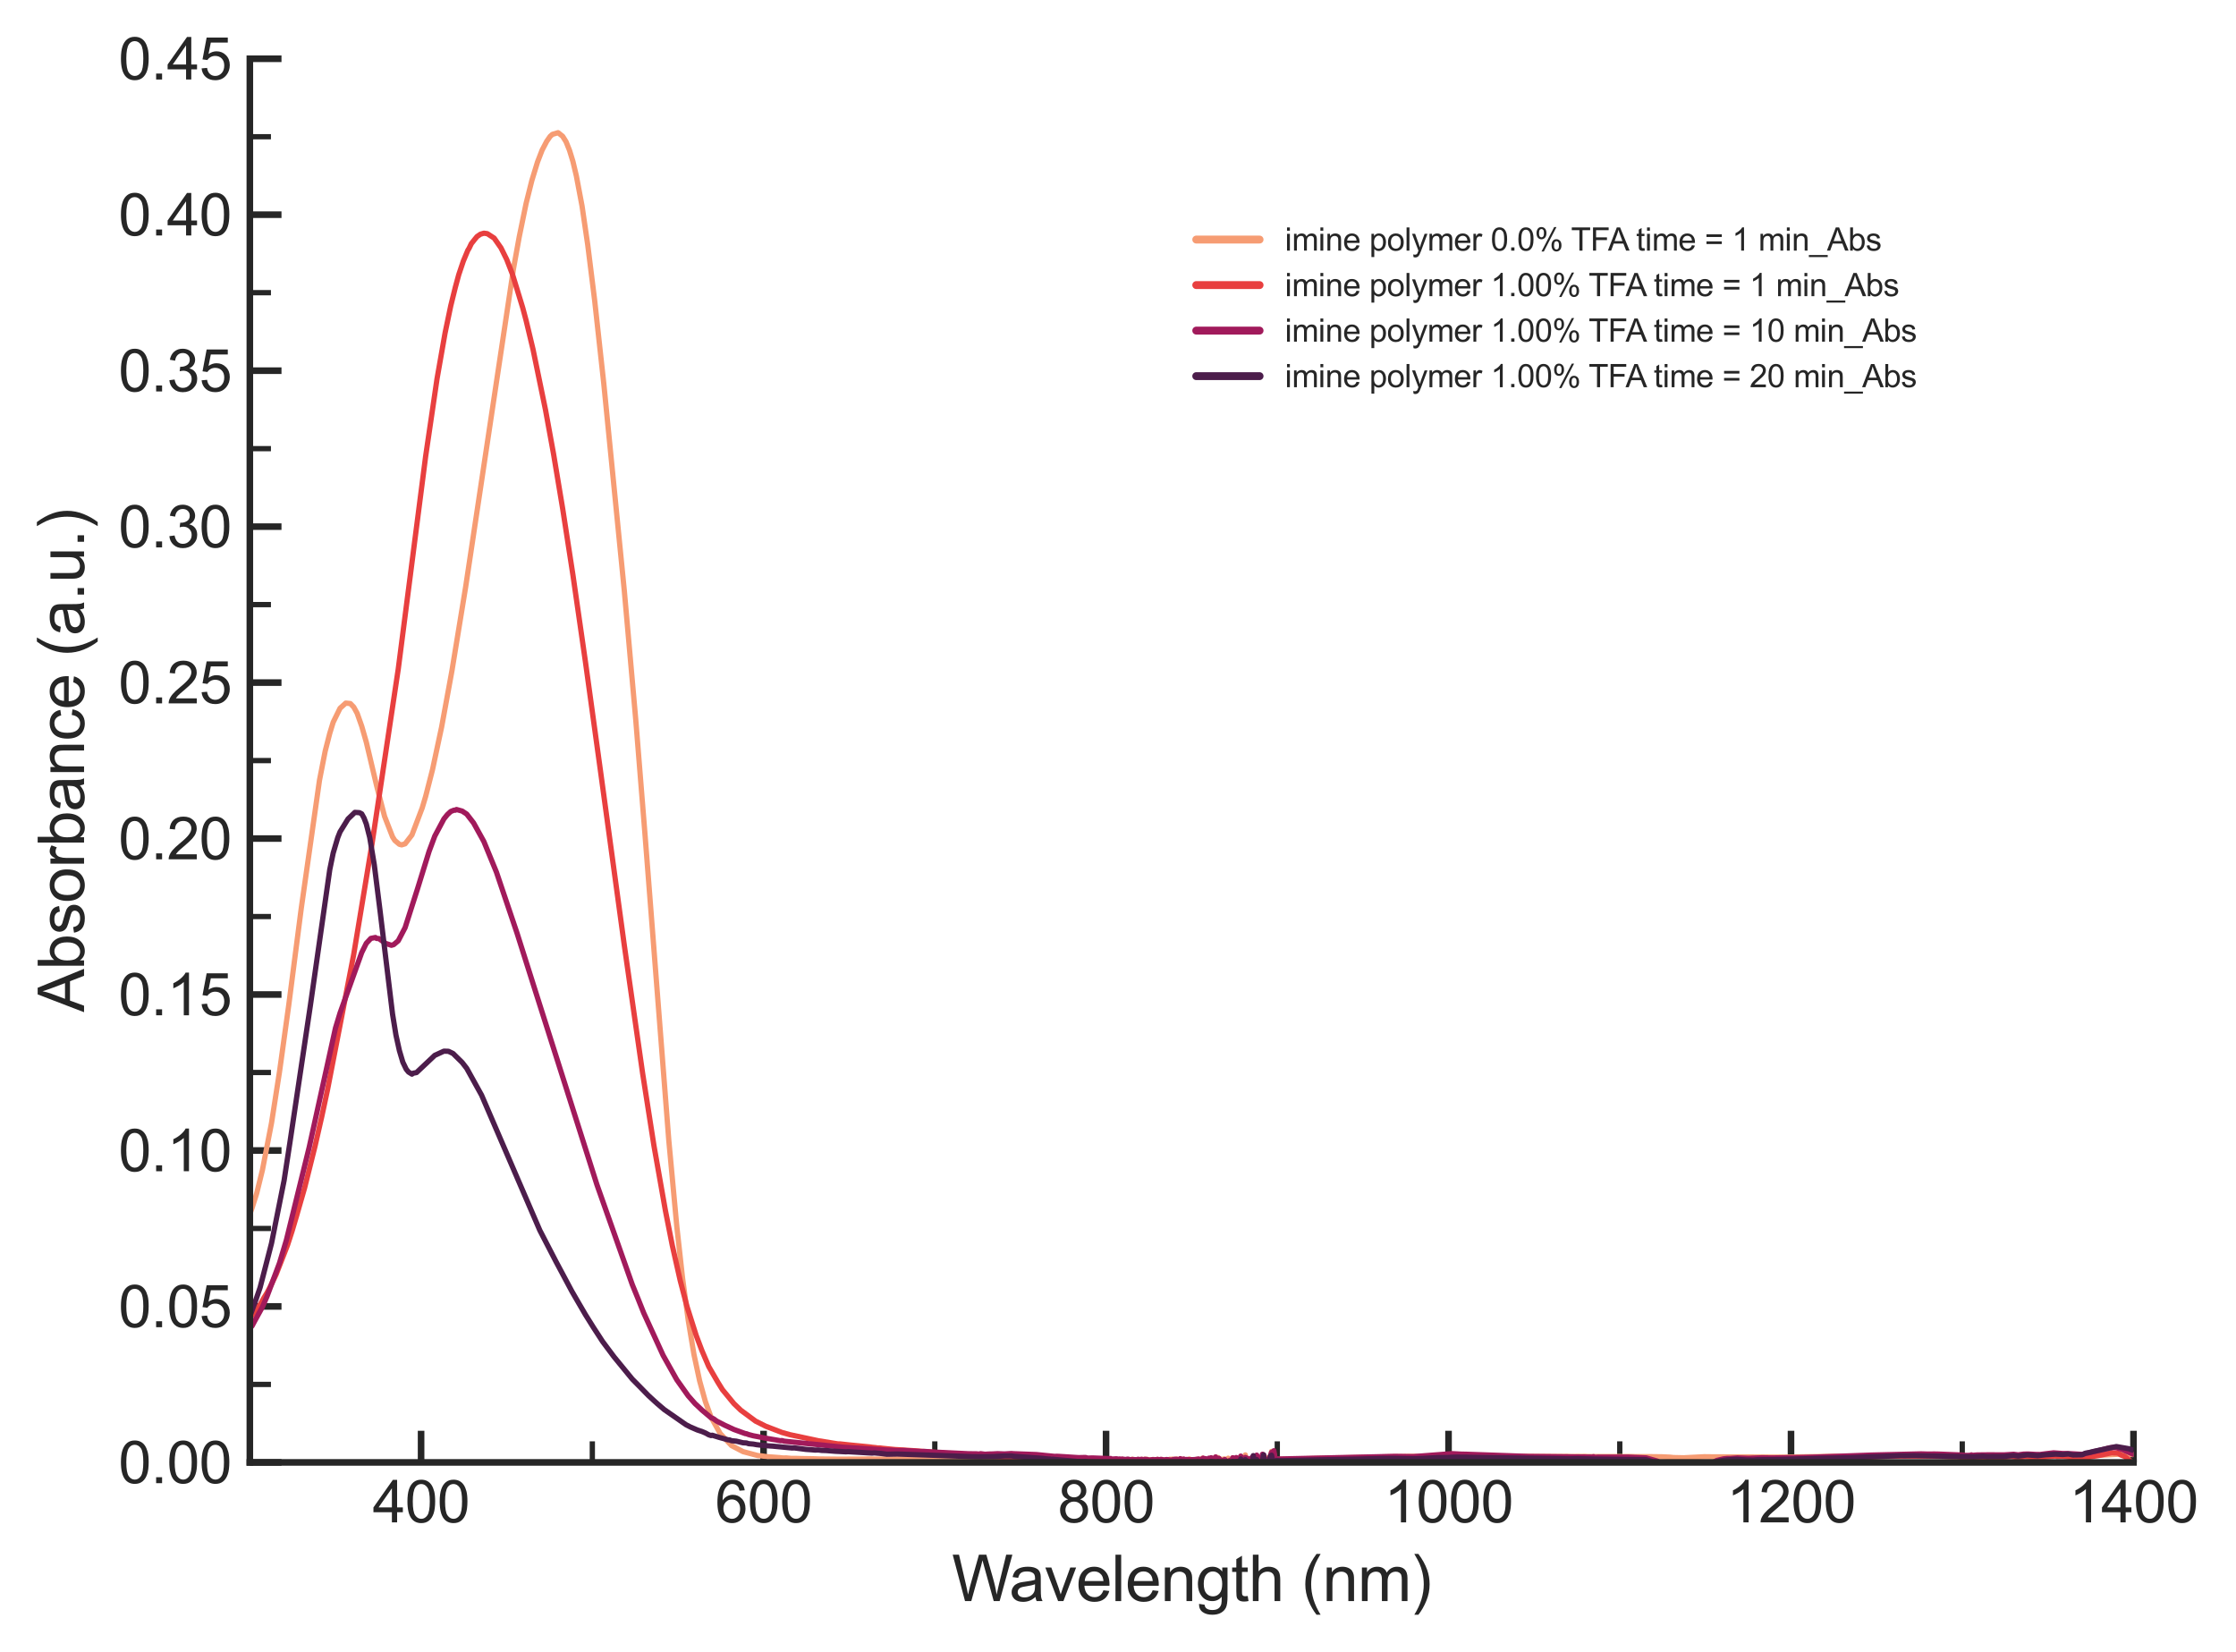 <?xml version="1.0" encoding="utf-8" standalone="no"?>
<!DOCTYPE svg PUBLIC "-//W3C//DTD SVG 1.1//EN"
  "http://www.w3.org/Graphics/SVG/1.1/DTD/svg11.dtd">
<svg xmlns:xlink="http://www.w3.org/1999/xlink" width="423.922pt" height="313.27pt" viewBox="0 0 423.922 313.27" xmlns="http://www.w3.org/2000/svg" version="1.1">
 <defs>
  <style type="text/css">*{stroke-linejoin: round; stroke-linecap: butt}</style>
 </defs>
 <g id="figure_1">
  <g id="patch_1">
   <path d="M 0 313.27 
L 423.922 313.27 
L 423.922 0 
L 0 0 
z
" style="fill: #ffffff"/>
  </g>
  <g id="axes_1">
   <g id="patch_2">
    <path d="M 47.368 277.249 
L 404.488 277.249 
L 404.488 11.137 
L 47.368 11.137 
z
" style="fill: #ffffff"/>
   </g>
   <g id="matplotlib.axis_1">
    <g id="xtick_1">
     <g id="line2d_1">
      <defs>
       <path id="md7e23b2310" d="M 0 0 
L 0 -6 
" style="stroke: #262626; stroke-width: 1.25"/>
      </defs>
      <g>
       <use xlink:href="#md7e23b2310" x="79.834" y="277.249" style="fill: #262626; stroke: #262626; stroke-width: 1.25"/>
      </g>
     </g>
     <g id="text_1">
      <!-- 400 -->
      <g style="fill: #262626" transform="translate(70.658 288.622) scale(0.11 -0.11)">
       <defs>
        <path id="ArialMT-34" d="M 2069 0 
L 2069 1097 
L 81 1097 
L 81 1613 
L 2172 4581 
L 2631 4581 
L 2631 1613 
L 3250 1613 
L 3250 1097 
L 2631 1097 
L 2631 0 
L 2069 0 
z
M 2069 1613 
L 2069 3678 
L 634 1613 
L 2069 1613 
z
" transform="scale(0.016)"/>
        <path id="ArialMT-30" d="M 266 2259 
Q 266 3072 433 3567 
Q 600 4063 929 4331 
Q 1259 4600 1759 4600 
Q 2128 4600 2406 4451 
Q 2684 4303 2865 4023 
Q 3047 3744 3150 3342 
Q 3253 2941 3253 2259 
Q 3253 1453 3087 958 
Q 2922 463 2592 192 
Q 2263 -78 1759 -78 
Q 1097 -78 719 397 
Q 266 969 266 2259 
z
M 844 2259 
Q 844 1131 1108 757 
Q 1372 384 1759 384 
Q 2147 384 2411 759 
Q 2675 1134 2675 2259 
Q 2675 3391 2411 3762 
Q 2147 4134 1753 4134 
Q 1366 4134 1134 3806 
Q 844 3388 844 2259 
z
" transform="scale(0.016)"/>
       </defs>
       <use xlink:href="#ArialMT-34"/>
       <use xlink:href="#ArialMT-30" x="55.615"/>
       <use xlink:href="#ArialMT-30" x="111.23"/>
      </g>
     </g>
    </g>
    <g id="xtick_2">
     <g id="line2d_2">
      <g>
       <use xlink:href="#md7e23b2310" x="144.765" y="277.249" style="fill: #262626; stroke: #262626; stroke-width: 1.25"/>
      </g>
     </g>
     <g id="text_2">
      <!-- 600 -->
      <g style="fill: #262626" transform="translate(135.589 288.622) scale(0.11 -0.11)">
       <defs>
        <path id="ArialMT-36" d="M 3184 3459 
L 2625 3416 
Q 2550 3747 2413 3897 
Q 2184 4138 1850 4138 
Q 1581 4138 1378 3988 
Q 1113 3794 959 3422 
Q 806 3050 800 2363 
Q 1003 2672 1297 2822 
Q 1591 2972 1913 2972 
Q 2475 2972 2870 2558 
Q 3266 2144 3266 1488 
Q 3266 1056 3080 686 
Q 2894 316 2569 119 
Q 2244 -78 1831 -78 
Q 1128 -78 684 439 
Q 241 956 241 2144 
Q 241 3472 731 4075 
Q 1159 4600 1884 4600 
Q 2425 4600 2770 4297 
Q 3116 3994 3184 3459 
z
M 888 1484 
Q 888 1194 1011 928 
Q 1134 663 1356 523 
Q 1578 384 1822 384 
Q 2178 384 2434 671 
Q 2691 959 2691 1453 
Q 2691 1928 2437 2201 
Q 2184 2475 1800 2475 
Q 1419 2475 1153 2201 
Q 888 1928 888 1484 
z
" transform="scale(0.016)"/>
       </defs>
       <use xlink:href="#ArialMT-36"/>
       <use xlink:href="#ArialMT-30" x="55.615"/>
       <use xlink:href="#ArialMT-30" x="111.23"/>
      </g>
     </g>
    </g>
    <g id="xtick_3">
     <g id="line2d_3">
      <g>
       <use xlink:href="#md7e23b2310" x="209.696" y="277.249" style="fill: #262626; stroke: #262626; stroke-width: 1.25"/>
      </g>
     </g>
     <g id="text_3">
      <!-- 800 -->
      <g style="fill: #262626" transform="translate(200.52 288.622) scale(0.11 -0.11)">
       <defs>
        <path id="ArialMT-38" d="M 1131 2484 
Q 781 2613 612 2850 
Q 444 3088 444 3419 
Q 444 3919 803 4259 
Q 1163 4600 1759 4600 
Q 2359 4600 2725 4251 
Q 3091 3903 3091 3403 
Q 3091 3084 2923 2848 
Q 2756 2613 2416 2484 
Q 2838 2347 3058 2040 
Q 3278 1734 3278 1309 
Q 3278 722 2862 322 
Q 2447 -78 1769 -78 
Q 1091 -78 675 323 
Q 259 725 259 1325 
Q 259 1772 486 2073 
Q 713 2375 1131 2484 
z
M 1019 3438 
Q 1019 3113 1228 2906 
Q 1438 2700 1772 2700 
Q 2097 2700 2305 2904 
Q 2513 3109 2513 3406 
Q 2513 3716 2298 3927 
Q 2084 4138 1766 4138 
Q 1444 4138 1231 3931 
Q 1019 3725 1019 3438 
z
M 838 1322 
Q 838 1081 952 856 
Q 1066 631 1291 507 
Q 1516 384 1775 384 
Q 2178 384 2440 643 
Q 2703 903 2703 1303 
Q 2703 1709 2433 1975 
Q 2163 2241 1756 2241 
Q 1359 2241 1098 1978 
Q 838 1716 838 1322 
z
" transform="scale(0.016)"/>
       </defs>
       <use xlink:href="#ArialMT-38"/>
       <use xlink:href="#ArialMT-30" x="55.615"/>
       <use xlink:href="#ArialMT-30" x="111.23"/>
      </g>
     </g>
    </g>
    <g id="xtick_4">
     <g id="line2d_4">
      <g>
       <use xlink:href="#md7e23b2310" x="274.626" y="277.249" style="fill: #262626; stroke: #262626; stroke-width: 1.25"/>
      </g>
     </g>
     <g id="text_4">
      <!-- 1000 -->
      <g style="fill: #262626" transform="translate(262.392 288.622) scale(0.11 -0.11)">
       <defs>
        <path id="ArialMT-31" d="M 2384 0 
L 1822 0 
L 1822 3584 
Q 1619 3391 1289 3197 
Q 959 3003 697 2906 
L 697 3450 
Q 1169 3672 1522 3987 
Q 1875 4303 2022 4600 
L 2384 4600 
L 2384 0 
z
" transform="scale(0.016)"/>
       </defs>
       <use xlink:href="#ArialMT-31"/>
       <use xlink:href="#ArialMT-30" x="55.615"/>
       <use xlink:href="#ArialMT-30" x="111.23"/>
       <use xlink:href="#ArialMT-30" x="166.846"/>
      </g>
     </g>
    </g>
    <g id="xtick_5">
     <g id="line2d_5">
      <g>
       <use xlink:href="#md7e23b2310" x="339.557" y="277.249" style="fill: #262626; stroke: #262626; stroke-width: 1.25"/>
      </g>
     </g>
     <g id="text_5">
      <!-- 1200 -->
      <g style="fill: #262626" transform="translate(327.323 288.622) scale(0.11 -0.11)">
       <defs>
        <path id="ArialMT-32" d="M 3222 541 
L 3222 0 
L 194 0 
Q 188 203 259 391 
Q 375 700 629 1000 
Q 884 1300 1366 1694 
Q 2113 2306 2375 2664 
Q 2638 3022 2638 3341 
Q 2638 3675 2398 3904 
Q 2159 4134 1775 4134 
Q 1369 4134 1125 3890 
Q 881 3647 878 3216 
L 300 3275 
Q 359 3922 746 4261 
Q 1134 4600 1788 4600 
Q 2447 4600 2831 4234 
Q 3216 3869 3216 3328 
Q 3216 3053 3103 2787 
Q 2991 2522 2730 2228 
Q 2469 1934 1863 1422 
Q 1356 997 1212 845 
Q 1069 694 975 541 
L 3222 541 
z
" transform="scale(0.016)"/>
       </defs>
       <use xlink:href="#ArialMT-31"/>
       <use xlink:href="#ArialMT-32" x="55.615"/>
       <use xlink:href="#ArialMT-30" x="111.23"/>
       <use xlink:href="#ArialMT-30" x="166.846"/>
      </g>
     </g>
    </g>
    <g id="xtick_6">
     <g id="line2d_6">
      <g>
       <use xlink:href="#md7e23b2310" x="404.488" y="277.249" style="fill: #262626; stroke: #262626; stroke-width: 1.25"/>
      </g>
     </g>
     <g id="text_6">
      <!-- 1400 -->
      <g style="fill: #262626" transform="translate(392.254 288.622) scale(0.11 -0.11)">
       <use xlink:href="#ArialMT-31"/>
       <use xlink:href="#ArialMT-34" x="55.615"/>
       <use xlink:href="#ArialMT-30" x="111.23"/>
       <use xlink:href="#ArialMT-30" x="166.846"/>
      </g>
     </g>
    </g>
    <g id="xtick_7">
     <g id="line2d_7">
      <defs>
       <path id="m8894e43584" d="M 0 0 
L 0 -4 
" style="stroke: #262626"/>
      </defs>
      <g>
       <use xlink:href="#m8894e43584" x="112.299" y="277.249" style="fill: #262626; stroke: #262626"/>
      </g>
     </g>
    </g>
    <g id="xtick_8">
     <g id="line2d_8">
      <g>
       <use xlink:href="#m8894e43584" x="177.23" y="277.249" style="fill: #262626; stroke: #262626"/>
      </g>
     </g>
    </g>
    <g id="xtick_9">
     <g id="line2d_9">
      <g>
       <use xlink:href="#m8894e43584" x="242.161" y="277.249" style="fill: #262626; stroke: #262626"/>
      </g>
     </g>
    </g>
    <g id="xtick_10">
     <g id="line2d_10">
      <g>
       <use xlink:href="#m8894e43584" x="307.092" y="277.249" style="fill: #262626; stroke: #262626"/>
      </g>
     </g>
    </g>
    <g id="xtick_11">
     <g id="line2d_11">
      <g>
       <use xlink:href="#m8894e43584" x="372.023" y="277.249" style="fill: #262626; stroke: #262626"/>
      </g>
     </g>
    </g>
    <g id="text_7">
     <!-- Wavelength (nm) -->
     <g style="fill: #262626" transform="translate(180.474 303.544) scale(0.12 -0.12)">
      <defs>
       <path id="ArialMT-57" d="M 1294 0 
L 78 4581 
L 700 4581 
L 1397 1578 
Q 1509 1106 1591 641 
Q 1766 1375 1797 1488 
L 2669 4581 
L 3400 4581 
L 4056 2263 
Q 4303 1400 4413 641 
Q 4500 1075 4641 1638 
L 5359 4581 
L 5969 4581 
L 4713 0 
L 4128 0 
L 3163 3491 
Q 3041 3928 3019 4028 
Q 2947 3713 2884 3491 
L 1913 0 
L 1294 0 
z
" transform="scale(0.016)"/>
       <path id="ArialMT-61" d="M 2588 409 
Q 2275 144 1986 34 
Q 1697 -75 1366 -75 
Q 819 -75 525 192 
Q 231 459 231 875 
Q 231 1119 342 1320 
Q 453 1522 633 1644 
Q 813 1766 1038 1828 
Q 1203 1872 1538 1913 
Q 2219 1994 2541 2106 
Q 2544 2222 2544 2253 
Q 2544 2597 2384 2738 
Q 2169 2928 1744 2928 
Q 1347 2928 1158 2789 
Q 969 2650 878 2297 
L 328 2372 
Q 403 2725 575 2942 
Q 747 3159 1072 3276 
Q 1397 3394 1825 3394 
Q 2250 3394 2515 3294 
Q 2781 3194 2906 3042 
Q 3031 2891 3081 2659 
Q 3109 2516 3109 2141 
L 3109 1391 
Q 3109 606 3145 398 
Q 3181 191 3288 0 
L 2700 0 
Q 2613 175 2588 409 
z
M 2541 1666 
Q 2234 1541 1622 1453 
Q 1275 1403 1131 1340 
Q 988 1278 909 1158 
Q 831 1038 831 891 
Q 831 666 1001 516 
Q 1172 366 1500 366 
Q 1825 366 2078 508 
Q 2331 650 2450 897 
Q 2541 1088 2541 1459 
L 2541 1666 
z
" transform="scale(0.016)"/>
       <path id="ArialMT-76" d="M 1344 0 
L 81 3319 
L 675 3319 
L 1388 1331 
Q 1503 1009 1600 663 
Q 1675 925 1809 1294 
L 2547 3319 
L 3125 3319 
L 1869 0 
L 1344 0 
z
" transform="scale(0.016)"/>
       <path id="ArialMT-65" d="M 2694 1069 
L 3275 997 
Q 3138 488 2766 206 
Q 2394 -75 1816 -75 
Q 1088 -75 661 373 
Q 234 822 234 1631 
Q 234 2469 665 2931 
Q 1097 3394 1784 3394 
Q 2450 3394 2872 2941 
Q 3294 2488 3294 1666 
Q 3294 1616 3291 1516 
L 816 1516 
Q 847 969 1125 678 
Q 1403 388 1819 388 
Q 2128 388 2347 550 
Q 2566 713 2694 1069 
z
M 847 1978 
L 2700 1978 
Q 2663 2397 2488 2606 
Q 2219 2931 1791 2931 
Q 1403 2931 1139 2672 
Q 875 2413 847 1978 
z
" transform="scale(0.016)"/>
       <path id="ArialMT-6c" d="M 409 0 
L 409 4581 
L 972 4581 
L 972 0 
L 409 0 
z
" transform="scale(0.016)"/>
       <path id="ArialMT-6e" d="M 422 0 
L 422 3319 
L 928 3319 
L 928 2847 
Q 1294 3394 1984 3394 
Q 2284 3394 2536 3286 
Q 2788 3178 2913 3003 
Q 3038 2828 3088 2588 
Q 3119 2431 3119 2041 
L 3119 0 
L 2556 0 
L 2556 2019 
Q 2556 2363 2490 2533 
Q 2425 2703 2258 2804 
Q 2091 2906 1866 2906 
Q 1506 2906 1245 2678 
Q 984 2450 984 1813 
L 984 0 
L 422 0 
z
" transform="scale(0.016)"/>
       <path id="ArialMT-67" d="M 319 -275 
L 866 -356 
Q 900 -609 1056 -725 
Q 1266 -881 1628 -881 
Q 2019 -881 2231 -725 
Q 2444 -569 2519 -288 
Q 2563 -116 2559 434 
Q 2191 0 1641 0 
Q 956 0 581 494 
Q 206 988 206 1678 
Q 206 2153 378 2554 
Q 550 2956 876 3175 
Q 1203 3394 1644 3394 
Q 2231 3394 2613 2919 
L 2613 3319 
L 3131 3319 
L 3131 450 
Q 3131 -325 2973 -648 
Q 2816 -972 2473 -1159 
Q 2131 -1347 1631 -1347 
Q 1038 -1347 672 -1080 
Q 306 -813 319 -275 
z
M 784 1719 
Q 784 1066 1043 766 
Q 1303 466 1694 466 
Q 2081 466 2343 764 
Q 2606 1063 2606 1700 
Q 2606 2309 2336 2618 
Q 2066 2928 1684 2928 
Q 1309 2928 1046 2623 
Q 784 2319 784 1719 
z
" transform="scale(0.016)"/>
       <path id="ArialMT-74" d="M 1650 503 
L 1731 6 
Q 1494 -44 1306 -44 
Q 1000 -44 831 53 
Q 663 150 594 308 
Q 525 466 525 972 
L 525 2881 
L 113 2881 
L 113 3319 
L 525 3319 
L 525 4141 
L 1084 4478 
L 1084 3319 
L 1650 3319 
L 1650 2881 
L 1084 2881 
L 1084 941 
Q 1084 700 1114 631 
Q 1144 563 1211 522 
Q 1278 481 1403 481 
Q 1497 481 1650 503 
z
" transform="scale(0.016)"/>
       <path id="ArialMT-68" d="M 422 0 
L 422 4581 
L 984 4581 
L 984 2938 
Q 1378 3394 1978 3394 
Q 2347 3394 2619 3248 
Q 2891 3103 3008 2847 
Q 3125 2591 3125 2103 
L 3125 0 
L 2563 0 
L 2563 2103 
Q 2563 2525 2380 2717 
Q 2197 2909 1863 2909 
Q 1613 2909 1392 2779 
Q 1172 2650 1078 2428 
Q 984 2206 984 1816 
L 984 0 
L 422 0 
z
" transform="scale(0.016)"/>
       <path id="ArialMT-20" transform="scale(0.016)"/>
       <path id="ArialMT-28" d="M 1497 -1347 
Q 1031 -759 709 28 
Q 388 816 388 1659 
Q 388 2403 628 3084 
Q 909 3875 1497 4659 
L 1900 4659 
Q 1522 4009 1400 3731 
Q 1209 3300 1100 2831 
Q 966 2247 966 1656 
Q 966 153 1900 -1347 
L 1497 -1347 
z
" transform="scale(0.016)"/>
       <path id="ArialMT-6d" d="M 422 0 
L 422 3319 
L 925 3319 
L 925 2853 
Q 1081 3097 1340 3245 
Q 1600 3394 1931 3394 
Q 2300 3394 2536 3241 
Q 2772 3088 2869 2813 
Q 3263 3394 3894 3394 
Q 4388 3394 4653 3120 
Q 4919 2847 4919 2278 
L 4919 0 
L 4359 0 
L 4359 2091 
Q 4359 2428 4304 2576 
Q 4250 2725 4106 2815 
Q 3963 2906 3769 2906 
Q 3419 2906 3187 2673 
Q 2956 2441 2956 1928 
L 2956 0 
L 2394 0 
L 2394 2156 
Q 2394 2531 2256 2718 
Q 2119 2906 1806 2906 
Q 1569 2906 1367 2781 
Q 1166 2656 1075 2415 
Q 984 2175 984 1722 
L 984 0 
L 422 0 
z
" transform="scale(0.016)"/>
       <path id="ArialMT-29" d="M 791 -1347 
L 388 -1347 
Q 1322 153 1322 1656 
Q 1322 2244 1188 2822 
Q 1081 3291 891 3722 
Q 769 4003 388 4659 
L 791 4659 
Q 1378 3875 1659 3084 
Q 1900 2403 1900 1659 
Q 1900 816 1576 28 
Q 1253 -759 791 -1347 
z
" transform="scale(0.016)"/>
      </defs>
      <use xlink:href="#ArialMT-57"/>
      <use xlink:href="#ArialMT-61" x="90.635"/>
      <use xlink:href="#ArialMT-76" x="146.25"/>
      <use xlink:href="#ArialMT-65" x="196.25"/>
      <use xlink:href="#ArialMT-6c" x="251.865"/>
      <use xlink:href="#ArialMT-65" x="274.082"/>
      <use xlink:href="#ArialMT-6e" x="329.697"/>
      <use xlink:href="#ArialMT-67" x="385.312"/>
      <use xlink:href="#ArialMT-74" x="440.928"/>
      <use xlink:href="#ArialMT-68" x="468.711"/>
      <use xlink:href="#ArialMT-20" x="524.326"/>
      <use xlink:href="#ArialMT-28" x="552.109"/>
      <use xlink:href="#ArialMT-6e" x="585.41"/>
      <use xlink:href="#ArialMT-6d" x="641.025"/>
      <use xlink:href="#ArialMT-29" x="724.326"/>
     </g>
    </g>
   </g>
   <g id="matplotlib.axis_2">
    <g id="ytick_1">
     <g id="line2d_12">
      <defs>
       <path id="m9276b990b9" d="M 0 0 
L 6 0 
" style="stroke: #262626; stroke-width: 1.25"/>
      </defs>
      <g>
       <use xlink:href="#m9276b990b9" x="47.368" y="277.249" style="fill: #262626; stroke: #262626; stroke-width: 1.25"/>
      </g>
     </g>
     <g id="text_8">
      <!-- 0.00 -->
      <g style="fill: #262626" transform="translate(22.461 281.186) scale(0.11 -0.11)">
       <defs>
        <path id="ArialMT-2e" d="M 581 0 
L 581 641 
L 1222 641 
L 1222 0 
L 581 0 
z
" transform="scale(0.016)"/>
       </defs>
       <use xlink:href="#ArialMT-30"/>
       <use xlink:href="#ArialMT-2e" x="55.615"/>
       <use xlink:href="#ArialMT-30" x="83.398"/>
       <use xlink:href="#ArialMT-30" x="139.014"/>
      </g>
     </g>
    </g>
    <g id="ytick_2">
     <g id="line2d_13">
      <g>
       <use xlink:href="#m9276b990b9" x="47.368" y="247.681" style="fill: #262626; stroke: #262626; stroke-width: 1.25"/>
      </g>
     </g>
     <g id="text_9">
      <!-- 0.05 -->
      <g style="fill: #262626" transform="translate(22.461 251.618) scale(0.11 -0.11)">
       <defs>
        <path id="ArialMT-35" d="M 266 1200 
L 856 1250 
Q 922 819 1161 601 
Q 1400 384 1738 384 
Q 2144 384 2425 690 
Q 2706 997 2706 1503 
Q 2706 1984 2436 2262 
Q 2166 2541 1728 2541 
Q 1456 2541 1237 2417 
Q 1019 2294 894 2097 
L 366 2166 
L 809 4519 
L 3088 4519 
L 3088 3981 
L 1259 3981 
L 1013 2750 
Q 1425 3038 1878 3038 
Q 2478 3038 2890 2622 
Q 3303 2206 3303 1553 
Q 3303 931 2941 478 
Q 2500 -78 1738 -78 
Q 1113 -78 717 272 
Q 322 622 266 1200 
z
" transform="scale(0.016)"/>
       </defs>
       <use xlink:href="#ArialMT-30"/>
       <use xlink:href="#ArialMT-2e" x="55.615"/>
       <use xlink:href="#ArialMT-30" x="83.398"/>
       <use xlink:href="#ArialMT-35" x="139.014"/>
      </g>
     </g>
    </g>
    <g id="ytick_3">
     <g id="line2d_14">
      <g>
       <use xlink:href="#m9276b990b9" x="47.368" y="218.113" style="fill: #262626; stroke: #262626; stroke-width: 1.25"/>
      </g>
     </g>
     <g id="text_10">
      <!-- 0.10 -->
      <g style="fill: #262626" transform="translate(22.461 222.05) scale(0.11 -0.11)">
       <use xlink:href="#ArialMT-30"/>
       <use xlink:href="#ArialMT-2e" x="55.615"/>
       <use xlink:href="#ArialMT-31" x="83.398"/>
       <use xlink:href="#ArialMT-30" x="139.014"/>
      </g>
     </g>
    </g>
    <g id="ytick_4">
     <g id="line2d_15">
      <g>
       <use xlink:href="#m9276b990b9" x="47.368" y="188.545" style="fill: #262626; stroke: #262626; stroke-width: 1.25"/>
      </g>
     </g>
     <g id="text_11">
      <!-- 0.15 -->
      <g style="fill: #262626" transform="translate(22.461 192.482) scale(0.11 -0.11)">
       <use xlink:href="#ArialMT-30"/>
       <use xlink:href="#ArialMT-2e" x="55.615"/>
       <use xlink:href="#ArialMT-31" x="83.398"/>
       <use xlink:href="#ArialMT-35" x="139.014"/>
      </g>
     </g>
    </g>
    <g id="ytick_5">
     <g id="line2d_16">
      <g>
       <use xlink:href="#m9276b990b9" x="47.368" y="158.977" style="fill: #262626; stroke: #262626; stroke-width: 1.25"/>
      </g>
     </g>
     <g id="text_12">
      <!-- 0.20 -->
      <g style="fill: #262626" transform="translate(22.461 162.914) scale(0.11 -0.11)">
       <use xlink:href="#ArialMT-30"/>
       <use xlink:href="#ArialMT-2e" x="55.615"/>
       <use xlink:href="#ArialMT-32" x="83.398"/>
       <use xlink:href="#ArialMT-30" x="139.014"/>
      </g>
     </g>
    </g>
    <g id="ytick_6">
     <g id="line2d_17">
      <g>
       <use xlink:href="#m9276b990b9" x="47.368" y="129.409" style="fill: #262626; stroke: #262626; stroke-width: 1.25"/>
      </g>
     </g>
     <g id="text_13">
      <!-- 0.25 -->
      <g style="fill: #262626" transform="translate(22.461 133.346) scale(0.11 -0.11)">
       <use xlink:href="#ArialMT-30"/>
       <use xlink:href="#ArialMT-2e" x="55.615"/>
       <use xlink:href="#ArialMT-32" x="83.398"/>
       <use xlink:href="#ArialMT-35" x="139.014"/>
      </g>
     </g>
    </g>
    <g id="ytick_7">
     <g id="line2d_18">
      <g>
       <use xlink:href="#m9276b990b9" x="47.368" y="99.841" style="fill: #262626; stroke: #262626; stroke-width: 1.25"/>
      </g>
     </g>
     <g id="text_14">
      <!-- 0.30 -->
      <g style="fill: #262626" transform="translate(22.461 103.778) scale(0.11 -0.11)">
       <defs>
        <path id="ArialMT-33" d="M 269 1209 
L 831 1284 
Q 928 806 1161 595 
Q 1394 384 1728 384 
Q 2125 384 2398 659 
Q 2672 934 2672 1341 
Q 2672 1728 2419 1979 
Q 2166 2231 1775 2231 
Q 1616 2231 1378 2169 
L 1441 2663 
Q 1497 2656 1531 2656 
Q 1891 2656 2178 2843 
Q 2466 3031 2466 3422 
Q 2466 3731 2256 3934 
Q 2047 4138 1716 4138 
Q 1388 4138 1169 3931 
Q 950 3725 888 3313 
L 325 3413 
Q 428 3978 793 4289 
Q 1159 4600 1703 4600 
Q 2078 4600 2393 4439 
Q 2709 4278 2876 4000 
Q 3044 3722 3044 3409 
Q 3044 3113 2884 2869 
Q 2725 2625 2413 2481 
Q 2819 2388 3044 2092 
Q 3269 1797 3269 1353 
Q 3269 753 2831 336 
Q 2394 -81 1725 -81 
Q 1122 -81 723 278 
Q 325 638 269 1209 
z
" transform="scale(0.016)"/>
       </defs>
       <use xlink:href="#ArialMT-30"/>
       <use xlink:href="#ArialMT-2e" x="55.615"/>
       <use xlink:href="#ArialMT-33" x="83.398"/>
       <use xlink:href="#ArialMT-30" x="139.014"/>
      </g>
     </g>
    </g>
    <g id="ytick_8">
     <g id="line2d_19">
      <g>
       <use xlink:href="#m9276b990b9" x="47.368" y="70.273" style="fill: #262626; stroke: #262626; stroke-width: 1.25"/>
      </g>
     </g>
     <g id="text_15">
      <!-- 0.35 -->
      <g style="fill: #262626" transform="translate(22.461 74.21) scale(0.11 -0.11)">
       <use xlink:href="#ArialMT-30"/>
       <use xlink:href="#ArialMT-2e" x="55.615"/>
       <use xlink:href="#ArialMT-33" x="83.398"/>
       <use xlink:href="#ArialMT-35" x="139.014"/>
      </g>
     </g>
    </g>
    <g id="ytick_9">
     <g id="line2d_20">
      <g>
       <use xlink:href="#m9276b990b9" x="47.368" y="40.705" style="fill: #262626; stroke: #262626; stroke-width: 1.25"/>
      </g>
     </g>
     <g id="text_16">
      <!-- 0.40 -->
      <g style="fill: #262626" transform="translate(22.461 44.642) scale(0.11 -0.11)">
       <use xlink:href="#ArialMT-30"/>
       <use xlink:href="#ArialMT-2e" x="55.615"/>
       <use xlink:href="#ArialMT-34" x="83.398"/>
       <use xlink:href="#ArialMT-30" x="139.014"/>
      </g>
     </g>
    </g>
    <g id="ytick_10">
     <g id="line2d_21">
      <g>
       <use xlink:href="#m9276b990b9" x="47.368" y="11.137" style="fill: #262626; stroke: #262626; stroke-width: 1.25"/>
      </g>
     </g>
     <g id="text_17">
      <!-- 0.45 -->
      <g style="fill: #262626" transform="translate(22.461 15.074) scale(0.11 -0.11)">
       <use xlink:href="#ArialMT-30"/>
       <use xlink:href="#ArialMT-2e" x="55.615"/>
       <use xlink:href="#ArialMT-34" x="83.398"/>
       <use xlink:href="#ArialMT-35" x="139.014"/>
      </g>
     </g>
    </g>
    <g id="ytick_11">
     <g id="line2d_22">
      <defs>
       <path id="ma338777722" d="M 0 0 
L 4 0 
" style="stroke: #262626"/>
      </defs>
      <g>
       <use xlink:href="#ma338777722" x="47.368" y="262.465" style="fill: #262626; stroke: #262626"/>
      </g>
     </g>
    </g>
    <g id="ytick_12">
     <g id="line2d_23">
      <g>
       <use xlink:href="#ma338777722" x="47.368" y="232.897" style="fill: #262626; stroke: #262626"/>
      </g>
     </g>
    </g>
    <g id="ytick_13">
     <g id="line2d_24">
      <g>
       <use xlink:href="#ma338777722" x="47.368" y="203.329" style="fill: #262626; stroke: #262626"/>
      </g>
     </g>
    </g>
    <g id="ytick_14">
     <g id="line2d_25">
      <g>
       <use xlink:href="#ma338777722" x="47.368" y="173.761" style="fill: #262626; stroke: #262626"/>
      </g>
     </g>
    </g>
    <g id="ytick_15">
     <g id="line2d_26">
      <g>
       <use xlink:href="#ma338777722" x="47.368" y="144.193" style="fill: #262626; stroke: #262626"/>
      </g>
     </g>
    </g>
    <g id="ytick_16">
     <g id="line2d_27">
      <g>
       <use xlink:href="#ma338777722" x="47.368" y="114.625" style="fill: #262626; stroke: #262626"/>
      </g>
     </g>
    </g>
    <g id="ytick_17">
     <g id="line2d_28">
      <g>
       <use xlink:href="#ma338777722" x="47.368" y="85.057" style="fill: #262626; stroke: #262626"/>
      </g>
     </g>
    </g>
    <g id="ytick_18">
     <g id="line2d_29">
      <g>
       <use xlink:href="#ma338777722" x="47.368" y="55.489" style="fill: #262626; stroke: #262626"/>
      </g>
     </g>
    </g>
    <g id="ytick_19">
     <g id="line2d_30">
      <g>
       <use xlink:href="#ma338777722" x="47.368" y="25.921" style="fill: #262626; stroke: #262626"/>
      </g>
     </g>
    </g>
    <g id="text_18">
     <!-- Absorbance (a.u.) -->
     <g style="fill: #262626" transform="translate(15.936 191.882) rotate(-90) scale(0.12 -0.12)">
      <defs>
       <path id="ArialMT-41" d="M -9 0 
L 1750 4581 
L 2403 4581 
L 4278 0 
L 3588 0 
L 3053 1388 
L 1138 1388 
L 634 0 
L -9 0 
z
M 1313 1881 
L 2866 1881 
L 2388 3150 
Q 2169 3728 2063 4100 
Q 1975 3659 1816 3225 
L 1313 1881 
z
" transform="scale(0.016)"/>
       <path id="ArialMT-62" d="M 941 0 
L 419 0 
L 419 4581 
L 981 4581 
L 981 2947 
Q 1338 3394 1891 3394 
Q 2197 3394 2470 3270 
Q 2744 3147 2920 2923 
Q 3097 2700 3197 2384 
Q 3297 2069 3297 1709 
Q 3297 856 2875 390 
Q 2453 -75 1863 -75 
Q 1275 -75 941 416 
L 941 0 
z
M 934 1684 
Q 934 1088 1097 822 
Q 1363 388 1816 388 
Q 2184 388 2453 708 
Q 2722 1028 2722 1663 
Q 2722 2313 2464 2622 
Q 2206 2931 1841 2931 
Q 1472 2931 1203 2611 
Q 934 2291 934 1684 
z
" transform="scale(0.016)"/>
       <path id="ArialMT-73" d="M 197 991 
L 753 1078 
Q 800 744 1014 566 
Q 1228 388 1613 388 
Q 2000 388 2187 545 
Q 2375 703 2375 916 
Q 2375 1106 2209 1216 
Q 2094 1291 1634 1406 
Q 1016 1563 777 1677 
Q 538 1791 414 1992 
Q 291 2194 291 2438 
Q 291 2659 392 2848 
Q 494 3038 669 3163 
Q 800 3259 1026 3326 
Q 1253 3394 1513 3394 
Q 1903 3394 2198 3281 
Q 2494 3169 2634 2976 
Q 2775 2784 2828 2463 
L 2278 2388 
Q 2241 2644 2061 2787 
Q 1881 2931 1553 2931 
Q 1166 2931 1000 2803 
Q 834 2675 834 2503 
Q 834 2394 903 2306 
Q 972 2216 1119 2156 
Q 1203 2125 1616 2013 
Q 2213 1853 2448 1751 
Q 2684 1650 2818 1456 
Q 2953 1263 2953 975 
Q 2953 694 2789 445 
Q 2625 197 2315 61 
Q 2006 -75 1616 -75 
Q 969 -75 630 194 
Q 291 463 197 991 
z
" transform="scale(0.016)"/>
       <path id="ArialMT-6f" d="M 213 1659 
Q 213 2581 725 3025 
Q 1153 3394 1769 3394 
Q 2453 3394 2887 2945 
Q 3322 2497 3322 1706 
Q 3322 1066 3130 698 
Q 2938 331 2570 128 
Q 2203 -75 1769 -75 
Q 1072 -75 642 372 
Q 213 819 213 1659 
z
M 791 1659 
Q 791 1022 1069 705 
Q 1347 388 1769 388 
Q 2188 388 2466 706 
Q 2744 1025 2744 1678 
Q 2744 2294 2464 2611 
Q 2184 2928 1769 2928 
Q 1347 2928 1069 2612 
Q 791 2297 791 1659 
z
" transform="scale(0.016)"/>
       <path id="ArialMT-72" d="M 416 0 
L 416 3319 
L 922 3319 
L 922 2816 
Q 1116 3169 1280 3281 
Q 1444 3394 1641 3394 
Q 1925 3394 2219 3213 
L 2025 2691 
Q 1819 2813 1613 2813 
Q 1428 2813 1281 2702 
Q 1134 2591 1072 2394 
Q 978 2094 978 1738 
L 978 0 
L 416 0 
z
" transform="scale(0.016)"/>
       <path id="ArialMT-63" d="M 2588 1216 
L 3141 1144 
Q 3050 572 2676 248 
Q 2303 -75 1759 -75 
Q 1078 -75 664 370 
Q 250 816 250 1647 
Q 250 2184 428 2587 
Q 606 2991 970 3192 
Q 1334 3394 1763 3394 
Q 2303 3394 2647 3120 
Q 2991 2847 3088 2344 
L 2541 2259 
Q 2463 2594 2264 2762 
Q 2066 2931 1784 2931 
Q 1359 2931 1093 2626 
Q 828 2322 828 1663 
Q 828 994 1084 691 
Q 1341 388 1753 388 
Q 2084 388 2306 591 
Q 2528 794 2588 1216 
z
" transform="scale(0.016)"/>
       <path id="ArialMT-75" d="M 2597 0 
L 2597 488 
Q 2209 -75 1544 -75 
Q 1250 -75 995 37 
Q 741 150 617 320 
Q 494 491 444 738 
Q 409 903 409 1263 
L 409 3319 
L 972 3319 
L 972 1478 
Q 972 1038 1006 884 
Q 1059 663 1231 536 
Q 1403 409 1656 409 
Q 1909 409 2131 539 
Q 2353 669 2445 892 
Q 2538 1116 2538 1541 
L 2538 3319 
L 3100 3319 
L 3100 0 
L 2597 0 
z
" transform="scale(0.016)"/>
      </defs>
      <use xlink:href="#ArialMT-41"/>
      <use xlink:href="#ArialMT-62" x="66.699"/>
      <use xlink:href="#ArialMT-73" x="122.314"/>
      <use xlink:href="#ArialMT-6f" x="172.314"/>
      <use xlink:href="#ArialMT-72" x="227.93"/>
      <use xlink:href="#ArialMT-62" x="261.23"/>
      <use xlink:href="#ArialMT-61" x="316.846"/>
      <use xlink:href="#ArialMT-6e" x="372.461"/>
      <use xlink:href="#ArialMT-63" x="428.076"/>
      <use xlink:href="#ArialMT-65" x="478.076"/>
      <use xlink:href="#ArialMT-20" x="533.691"/>
      <use xlink:href="#ArialMT-28" x="561.475"/>
      <use xlink:href="#ArialMT-61" x="594.775"/>
      <use xlink:href="#ArialMT-2e" x="650.391"/>
      <use xlink:href="#ArialMT-75" x="678.174"/>
      <use xlink:href="#ArialMT-2e" x="733.789"/>
      <use xlink:href="#ArialMT-29" x="761.572"/>
     </g>
    </g>
   </g>
   <g id="PolyCollection_1"/>
   <g id="PolyCollection_2"/>
   <g id="PolyCollection_3"/>
   <g id="PolyCollection_4"/>
   <g id="line2d_31">
    <path d="M 47.368 230.15 
L 47.801 228.97 
L 48.667 226.238 
L 49.749 221.835 
L 51.481 212.879 
L 52.996 203.157 
L 54.727 190.678 
L 57.108 172.252 
L 60.571 147.927 
L 61.653 142.402 
L 62.519 139.029 
L 63.168 136.924 
L 64.467 134.275 
L 65.549 133.298 
L 66.415 133.382 
L 67.064 134.048 
L 67.713 135.227 
L 68.579 137.678 
L 69.445 140.694 
L 71.393 148.903 
L 72.908 154.766 
L 74.423 158.656 
L 74.856 159.339 
L 75.721 160.068 
L 76.154 160.174 
L 76.804 159.972 
L 78.102 158.29 
L 80.05 153.155 
L 80.699 150.983 
L 81.998 145.914 
L 83.73 137.815 
L 85.678 127.19 
L 88.275 111.325 
L 97.365 50.86 
L 98.447 44.873 
L 99.746 38.56 
L 100.828 34.236 
L 101.91 30.704 
L 102.776 28.467 
L 103.642 26.81 
L 104.291 25.872 
L 104.724 25.475 
L 105.806 25.155 
L 106.672 25.836 
L 107.321 26.878 
L 107.97 28.493 
L 108.62 30.609 
L 109.269 33.339 
L 110.351 39.066 
L 111.433 46.459 
L 112.732 56.879 
L 114.464 72.658 
L 118.359 111.962 
L 120.524 136.355 
L 122.255 157.818 
L 126.8 216.215 
L 128.315 232.509 
L 129.398 242.248 
L 130.48 250.286 
L 131.562 256.762 
L 132.644 261.796 
L 133.726 265.691 
L 134.809 268.671 
L 136.54 271.777 
L 138.704 274.07 
L 140.869 275.205 
L 143.682 275.957 
L 144.332 276.006 
L 145.414 276.163 
L 147.795 276.34 
L 148.444 276.413 
L 149.093 276.402 
L 149.959 276.485 
L 151.041 276.492 
L 151.907 276.523 
L 154.071 276.556 
L 155.37 276.6 
L 157.967 276.627 
L 159.049 276.637 
L 162.729 276.625 
L 165.11 276.601 
L 165.975 276.628 
L 171.17 276.567 
L 180.477 276.732 
L 180.91 276.735 
L 181.775 276.77 
L 182.641 276.736 
L 187.403 276.782 
L 188.268 276.727 
L 189.783 276.76 
L 191.298 276.731 
L 191.515 276.818 
L 191.948 276.748 
L 192.381 276.78 
L 192.814 276.748 
L 193.463 276.809 
L 194.329 276.779 
L 194.761 276.774 
L 196.06 276.786 
L 197.142 276.874 
L 197.575 276.857 
L 198.441 276.8 
L 201.687 276.846 
L 201.904 276.74 
L 203.202 276.778 
L 205.15 276.772 
L 205.583 276.77 
L 207.098 276.708 
L 207.531 276.762 
L 208.181 276.702 
L 208.397 276.82 
L 208.83 276.75 
L 209.046 276.824 
L 209.696 276.75 
L 209.912 276.806 
L 210.128 276.688 
L 210.345 276.791 
L 210.561 276.719 
L 210.778 276.808 
L 211.86 276.764 
L 212.293 276.752 
L 212.509 276.775 
L 212.726 276.679 
L 213.159 276.772 
L 213.808 276.758 
L 214.024 276.695 
L 214.457 276.736 
L 214.674 276.649 
L 214.89 276.704 
L 215.106 276.876 
L 215.323 276.726 
L 217.054 276.684 
L 217.487 276.655 
L 217.704 276.761 
L 218.786 276.702 
L 219.219 276.805 
L 219.435 276.662 
L 219.652 276.734 
L 220.301 276.688 
L 220.517 276.789 
L 221.167 276.739 
L 221.383 276.786 
L 221.816 276.648 
L 222.032 276.709 
L 222.249 276.622 
L 222.465 276.741 
L 223.115 276.613 
L 223.331 276.87 
L 223.764 276.611 
L 224.197 276.722 
L 224.413 276.664 
L 224.846 276.815 
L 225.495 276.602 
L 225.712 276.805 
L 227.227 276.662 
L 227.443 276.997 
L 227.876 276.496 
L 228.093 276.454 
L 228.309 276.804 
L 228.526 276.729 
L 228.742 276.869 
L 228.958 276.819 
L 229.175 276.595 
L 229.391 276.961 
L 229.608 276.446 
L 230.041 276.881 
L 230.257 276.946 
L 230.473 276.235 
L 230.69 276.835 
L 230.906 276.33 
L 231.123 276.727 
L 231.339 276.812 
L 231.556 276.672 
L 231.772 276.942 
L 231.989 276.611 
L 232.638 276.661 
L 232.854 276.451 
L 233.071 276.835 
L 233.287 276.851 
L 233.504 276.703 
L 233.72 276.387 
L 233.936 276.931 
L 234.369 276.873 
L 234.586 276.452 
L 234.802 277.163 
L 235.019 276.718 
L 235.235 276.657 
L 235.451 276.441 
L 235.668 276.387 
L 235.884 276.705 
L 236.101 275.831 
L 236.317 277.204 
L 236.534 276.749 
L 236.75 276.926 
L 236.967 276.633 
L 237.399 276.795 
L 237.616 276.193 
L 237.832 276.824 
L 238.265 276.624 
L 238.482 276.238 
L 238.698 277.311 
L 238.914 276.908 
L 239.131 277.312 
L 239.564 276.188 
L 239.78 276.894 
L 239.997 276.344 
L 240.213 276.753 
L 240.43 276.504 
L 240.646 277.269 
L 241.079 275.166 
L 241.295 277.501 
L 241.512 275.633 
L 241.728 277.542 
L 241.945 276.678 
L 243.243 276.653 
L 245.84 276.605 
L 253.416 276.378 
L 254.714 276.375 
L 264.454 276.159 
L 267.484 276.097 
L 296.487 276.113 
L 297.136 276.11 
L 298.002 276.146 
L 298.867 276.118 
L 300.599 276.109 
L 301.032 276.14 
L 309.473 276.145 
L 310.122 276.164 
L 312.936 276.164 
L 315.1 276.19 
L 315.966 276.231 
L 316.615 276.259 
L 317.264 276.33 
L 319.212 276.374 
L 323.108 276.176 
L 324.407 276.192 
L 338.259 276.248 
L 340.423 276.204 
L 345.618 276.132 
L 347.782 276.088 
L 352.111 276.119 
L 354.491 276.114 
L 357.305 276.087 
L 361.85 276.077 
L 363.582 276.082 
L 367.261 276.097 
L 368.127 276.101 
L 369.209 276.097 
L 373.971 276.103 
L 376.352 276.074 
L 377.434 276.099 
L 380.464 276.105 
L 381.33 276.083 
L 382.628 276.088 
L 391.286 276.082 
L 391.719 276.077 
L 393.234 276.111 
L 394.099 276.079 
L 396.047 276.016 
L 397.995 275.912 
L 401.458 275.712 
L 401.891 275.726 
L 404.488 275.76 
L 404.488 275.76 
" clip-path="url(#p29862df73b)" style="fill: none; stroke: #f69c73; stroke-linecap: round"/>
   </g>
   <g id="line2d_32">
    <path d="M 47.368 249.736 
L 47.585 249.647 
L 48.883 247.798 
L 49.316 247.34 
L 49.966 246.164 
L 50.615 245.114 
L 51.264 243.891 
L 52.346 241.616 
L 54.511 236.046 
L 55.376 233.379 
L 56.242 230.449 
L 57.757 225.177 
L 59.705 217.382 
L 61.004 211.687 
L 62.086 206.64 
L 67.064 180.929 
L 70.527 160.007 
L 75.505 126.838 
L 80.699 86.497 
L 82.864 71.769 
L 84.379 63.14 
L 85.461 57.967 
L 86.327 54.463 
L 86.976 52.071 
L 87.842 49.498 
L 88.708 47.426 
L 88.924 47.091 
L 89.357 46.195 
L 90.006 45.377 
L 90.439 44.851 
L 91.088 44.404 
L 91.738 44.213 
L 92.387 44.297 
L 93.686 45.14 
L 94.984 47 
L 96.066 49.189 
L 97.149 51.973 
L 99.097 58.331 
L 99.746 60.764 
L 101.045 66.185 
L 103.425 77.725 
L 104.94 86.023 
L 106.672 96.411 
L 108.62 109.003 
L 111.001 125.536 
L 113.814 145.928 
L 118.359 179.201 
L 121.822 203.406 
L 123.987 217.24 
L 126.151 229.489 
L 127.45 236.07 
L 128.965 242.789 
L 130.263 247.741 
L 131.995 253.195 
L 133.077 256.053 
L 134.376 259.088 
L 136.107 262.067 
L 136.973 263.463 
L 139.137 266.094 
L 140.436 267.346 
L 143.25 269.424 
L 145.198 270.402 
L 148.228 271.565 
L 149.743 271.991 
L 150.392 272.128 
L 155.154 273.142 
L 158.833 273.737 
L 159.266 273.745 
L 160.997 273.934 
L 164.893 274.317 
L 165.326 274.382 
L 165.975 274.448 
L 166.408 274.514 
L 166.841 274.511 
L 167.274 274.571 
L 169.655 274.808 
L 170.088 274.83 
L 173.334 275.036 
L 178.962 275.491 
L 179.394 275.538 
L 180.693 275.667 
L 182.208 275.769 
L 182.857 275.755 
L 184.372 275.882 
L 185.455 275.971 
L 185.888 275.968 
L 186.753 276.085 
L 187.403 276.088 
L 197.359 276.699 
L 197.792 276.746 
L 198.657 276.764 
L 199.307 276.818 
L 200.389 276.814 
L 200.822 276.877 
L 202.12 276.939 
L 204.285 277.068 
L 204.718 277.058 
L 204.934 277.131 
L 205.367 277.119 
L 206.016 277.125 
L 206.665 277.171 
L 207.098 277.116 
L 207.964 277.238 
L 208.181 277.132 
L 208.397 277.314 
L 208.83 277.279 
L 209.046 277.35 
L 209.263 277.181 
L 209.479 277.299 
L 210.128 277.192 
L 210.345 277.337 
L 212.726 277.336 
L 213.375 277.475 
L 213.808 277.364 
L 215.756 277.442 
L 215.972 277.392 
L 216.189 277.469 
L 216.622 277.436 
L 218.137 277.482 
L 218.569 277.451 
L 218.786 277.414 
L 219.002 277.581 
L 219.219 277.596 
L 219.435 277.401 
L 219.652 277.537 
L 223.115 277.425 
L 223.547 277.603 
L 223.764 277.342 
L 224.63 277.487 
L 225.063 277.39 
L 225.279 277.567 
L 225.495 277.391 
L 225.928 277.573 
L 226.578 277.514 
L 227.01 277.328 
L 227.443 277.696 
L 228.093 277.323 
L 228.309 277.616 
L 228.526 277.475 
L 228.958 277.595 
L 229.175 277.417 
L 229.391 277.684 
L 229.608 277.488 
L 230.041 277.808 
L 230.257 277.811 
L 230.473 277.308 
L 230.69 277.935 
L 230.906 277.527 
L 231.123 277.62 
L 231.339 278.022 
L 231.772 278.136 
L 232.205 277.629 
L 232.638 277.812 
L 232.854 277.796 
L 233.071 277.357 
L 233.504 277.871 
L 233.72 277.431 
L 234.153 277.747 
L 234.369 277.815 
L 234.586 277.433 
L 234.802 278.142 
L 235.019 277.616 
L 235.668 277.542 
L 235.884 278.234 
L 236.101 277.063 
L 236.317 277.464 
L 236.75 277.209 
L 237.183 278.014 
L 237.616 277.301 
L 237.832 277.432 
L 238.049 277.322 
L 238.265 276.691 
L 238.698 277.48 
L 238.914 277.405 
L 239.131 277.885 
L 239.564 276.505 
L 239.997 278.36 
L 240.213 278.034 
L 240.43 277.38 
L 240.646 277.96 
L 240.862 278.062 
L 241.079 276.615 
L 241.295 277.385 
L 241.512 276.787 
L 241.728 277.874 
L 241.945 276.961 
L 244.542 276.906 
L 248.654 276.788 
L 249.736 276.785 
L 250.386 276.73 
L 255.364 276.661 
L 262.29 276.598 
L 263.372 276.515 
L 264.021 276.512 
L 270.081 276.389 
L 271.596 276.256 
L 272.246 276.246 
L 275.059 276.081 
L 280.037 276.101 
L 281.336 276.121 
L 282.418 276.158 
L 283.067 276.173 
L 287.18 276.257 
L 290.21 276.304 
L 291.076 276.369 
L 294.755 276.362 
L 301.897 276.395 
L 302.114 276.31 
L 302.33 276.446 
L 302.98 276.398 
L 304.278 276.407 
L 305.793 276.397 
L 306.443 276.481 
L 308.823 276.486 
L 311.421 276.562 
L 311.854 276.632 
L 313.585 277.247 
L 314.234 277.456 
L 315.1 278.15 
L 315.966 278.898 
L 316.399 279.654 
L 317.481 281.916 
L 318.779 284.193 
L 319.212 284.5 
L 319.645 284.244 
L 320.511 282.956 
L 321.593 280.625 
L 322.242 279.838 
L 322.675 279.451 
L 325.705 277.408 
L 327.004 277.108 
L 328.736 276.994 
L 329.601 276.935 
L 331.549 276.972 
L 335.229 276.829 
L 342.587 276.635 
L 344.103 276.621 
L 347.782 276.523 
L 348.864 276.519 
L 351.894 276.405 
L 356.223 276.147 
L 359.037 276.074 
L 360.119 276.051 
L 366.828 276.059 
L 367.694 276.078 
L 369.642 276.163 
L 370.508 276.166 
L 370.941 276.166 
L 371.59 276.216 
L 372.672 276.369 
L 375.486 276.235 
L 376.352 276.23 
L 377.65 276.246 
L 378.299 276.264 
L 380.031 276.272 
L 381.33 276.121 
L 382.628 276.328 
L 383.927 276.163 
L 385.875 276.3 
L 386.524 276.364 
L 389.771 276.018 
L 389.987 276.133 
L 391.069 276.093 
L 392.584 276.271 
L 393.234 276.478 
L 393.883 276.508 
L 394.316 276.56 
L 395.398 276.383 
L 397.129 276.056 
L 398.212 275.883 
L 400.376 275.41 
L 400.809 275.451 
L 401.242 275.452 
L 401.675 275.542 
L 402.107 275.85 
L 402.757 276.088 
L 404.488 277.415 
L 404.488 277.415 
" clip-path="url(#p29862df73b)" style="fill: none; stroke: #e83f3f; stroke-linecap: round"/>
   </g>
   <g id="line2d_33">
    <path d="M 47.368 251.832 
L 47.801 251.364 
L 48.234 250.541 
L 49.749 247.786 
L 50.615 245.79 
L 52.996 239.43 
L 54.294 235.104 
L 58.623 217.494 
L 63.601 194.911 
L 64.467 192.053 
L 68.579 180.587 
L 69.445 178.837 
L 70.311 177.909 
L 71.176 177.732 
L 71.393 177.911 
L 71.826 177.935 
L 73.124 178.859 
L 74.206 179.211 
L 74.639 179.085 
L 75.505 178.358 
L 76.804 175.863 
L 79.184 168.416 
L 81.349 161.412 
L 82.431 158.506 
L 84.162 155.252 
L 84.812 154.442 
L 85.461 153.84 
L 86.11 153.585 
L 86.327 153.603 
L 86.543 153.47 
L 87.625 153.769 
L 88.491 154.341 
L 89.79 156.022 
L 91.738 159.545 
L 94.119 165.345 
L 98.014 176.876 
L 101.694 188.491 
L 113.165 224.584 
L 119.874 243.543 
L 120.957 246.197 
L 122.039 248.911 
L 125.718 256.956 
L 128.315 261.582 
L 130.48 264.631 
L 131.778 266.105 
L 132.428 266.707 
L 133.077 267.329 
L 134.809 268.782 
L 135.241 268.96 
L 135.891 269.425 
L 137.406 270.201 
L 139.137 271.004 
L 141.302 271.789 
L 141.518 271.813 
L 141.951 271.976 
L 142.817 272.203 
L 143.899 272.407 
L 144.765 272.594 
L 148.011 273.145 
L 148.228 273.099 
L 148.66 273.225 
L 159.915 274.375 
L 163.162 274.571 
L 168.356 274.925 
L 169.006 274.928 
L 170.304 275.016 
L 171.17 274.981 
L 174.633 275.183 
L 175.282 275.164 
L 176.364 275.246 
L 177.447 275.311 
L 183.723 275.612 
L 185.022 275.617 
L 185.671 275.672 
L 185.888 275.592 
L 186.753 275.708 
L 187.403 275.663 
L 188.268 275.645 
L 189.134 275.596 
L 190.433 275.647 
L 191.731 275.567 
L 192.164 275.602 
L 196.493 275.764 
L 199.956 276.11 
L 200.389 276.088 
L 200.822 276.111 
L 204.501 276.346 
L 205.8 276.316 
L 206.233 276.436 
L 207.098 276.405 
L 210.345 276.528 
L 210.561 276.505 
L 210.778 276.627 
L 211.643 276.564 
L 212.076 276.636 
L 212.293 276.599 
L 212.509 276.733 
L 212.726 276.608 
L 213.375 276.703 
L 213.808 276.619 
L 214.241 276.737 
L 214.674 276.697 
L 215.539 276.745 
L 215.756 276.655 
L 216.189 276.754 
L 216.405 276.651 
L 216.838 276.779 
L 217.054 276.658 
L 217.487 276.71 
L 217.92 276.815 
L 218.569 276.705 
L 218.786 276.801 
L 219.002 276.716 
L 219.219 276.766 
L 219.435 276.675 
L 219.868 276.759 
L 220.084 276.673 
L 220.734 276.782 
L 221.167 276.701 
L 222.032 276.822 
L 222.682 276.652 
L 223.115 276.666 
L 223.547 276.772 
L 223.764 276.538 
L 224.197 276.746 
L 224.413 276.614 
L 224.63 276.803 
L 224.846 276.691 
L 225.495 276.737 
L 226.145 276.729 
L 226.578 276.702 
L 227.227 276.6 
L 227.443 276.877 
L 227.66 276.679 
L 227.876 276.772 
L 228.093 276.444 
L 228.309 276.709 
L 228.526 276.531 
L 228.742 277.06 
L 229.175 276.454 
L 229.391 276.912 
L 229.608 276.364 
L 229.824 277.061 
L 230.041 276.469 
L 230.257 276.952 
L 230.473 276.22 
L 230.69 277.007 
L 231.123 276.481 
L 231.339 276.825 
L 231.772 276.928 
L 232.205 276.702 
L 232.421 277.006 
L 232.638 277.088 
L 233.287 276.833 
L 233.504 277.2 
L 233.72 276.368 
L 233.936 276.466 
L 234.153 276.795 
L 234.369 276.331 
L 234.802 277.017 
L 235.019 276.922 
L 235.235 276.056 
L 235.451 276.54 
L 235.884 276.685 
L 236.101 276.305 
L 236.534 276.511 
L 236.75 277.504 
L 236.967 276.749 
L 237.183 276.438 
L 237.399 277.407 
L 237.616 276.043 
L 237.832 276.087 
L 238.049 276.535 
L 238.265 275.873 
L 238.482 276.371 
L 238.698 276.582 
L 238.914 276.561 
L 239.131 277.166 
L 239.347 275.702 
L 239.564 275.818 
L 239.78 276.696 
L 239.997 276.642 
L 240.213 276.764 
L 240.43 277.114 
L 241.079 275.344 
L 241.295 275.974 
L 241.512 275.038 
L 241.728 276.445 
L 241.945 276.616 
L 264.454 276.103 
L 267.917 276.155 
L 275.276 275.592 
L 277.007 275.681 
L 278.089 275.704 
L 289.777 276.112 
L 301.897 276.239 
L 302.114 276.167 
L 302.33 276.31 
L 302.98 276.247 
L 305.144 276.257 
L 308.607 276.241 
L 312.07 276.392 
L 313.585 276.817 
L 314.234 277.009 
L 315.533 277.965 
L 315.966 278.347 
L 316.615 279.472 
L 317.481 281.034 
L 318.779 283.064 
L 319.212 283.355 
L 319.429 283.297 
L 319.862 282.847 
L 320.944 281.019 
L 321.593 279.758 
L 322.242 279.054 
L 322.892 278.567 
L 323.758 277.985 
L 324.623 277.348 
L 325.489 276.878 
L 326.788 276.567 
L 327.437 276.504 
L 328.086 276.498 
L 328.736 276.451 
L 329.385 276.399 
L 331.549 276.472 
L 332.631 276.421 
L 334.146 276.376 
L 335.878 276.406 
L 341.289 276.314 
L 344.752 276.221 
L 354.708 275.86 
L 364.231 275.631 
L 365.313 275.663 
L 366.828 275.658 
L 367.478 275.67 
L 371.806 275.841 
L 372.672 275.929 
L 373.538 275.912 
L 373.754 275.821 
L 373.971 275.908 
L 374.836 275.836 
L 377.65 275.807 
L 378.299 275.821 
L 380.031 275.82 
L 381.762 275.708 
L 382.628 275.818 
L 383.71 275.675 
L 384.576 275.661 
L 385.875 275.736 
L 386.741 275.753 
L 388.039 275.589 
L 389.338 275.436 
L 391.069 275.564 
L 391.935 275.564 
L 394.749 275.728 
L 397.346 275.124 
L 398.644 274.825 
L 399.943 274.486 
L 400.592 274.419 
L 401.242 274.461 
L 402.324 274.771 
L 404.488 275.718 
L 404.488 275.718 
" clip-path="url(#p29862df73b)" style="fill: none; stroke: #a11a5b; stroke-linecap: round"/>
   </g>
   <g id="line2d_34">
    <path d="M 47.368 249.226 
L 47.585 248.987 
L 48.667 245.981 
L 49.316 244.084 
L 51.481 235.695 
L 53.861 223.802 
L 54.944 216.74 
L 58.839 190.656 
L 62.519 164.877 
L 63.168 161.732 
L 64.034 158.802 
L 64.467 157.709 
L 65.982 155.259 
L 67.28 154.015 
L 68.146 154.069 
L 68.579 154.295 
L 69.012 155.074 
L 69.445 156.205 
L 70.094 158.76 
L 70.96 163.944 
L 72.042 172.576 
L 74.423 192.255 
L 75.072 196.245 
L 75.721 199.177 
L 76.371 201.364 
L 77.02 202.712 
L 77.453 203.243 
L 78.102 203.64 
L 78.319 203.467 
L 78.968 203.341 
L 82.431 200.074 
L 84.162 199.283 
L 85.028 199.31 
L 85.894 199.725 
L 87.625 201.43 
L 88.491 202.548 
L 91.305 207.63 
L 102.343 233.246 
L 105.373 239.107 
L 108.403 244.782 
L 109.702 247.023 
L 111.001 249.251 
L 112.516 251.673 
L 114.247 254.335 
L 116.411 257.232 
L 119.874 261.457 
L 121.173 262.772 
L 122.905 264.545 
L 123.987 265.542 
L 124.636 266.13 
L 125.935 267.238 
L 130.047 270.095 
L 130.913 270.544 
L 132.211 271.103 
L 133.077 271.388 
L 133.726 271.664 
L 134.376 272.017 
L 134.809 272.161 
L 135.025 272.097 
L 136.324 272.5 
L 138.055 272.972 
L 138.272 272.972 
L 138.704 273.137 
L 139.57 273.215 
L 140.869 273.528 
L 141.518 273.562 
L 141.951 273.702 
L 142.817 273.775 
L 143.466 273.894 
L 144.548 274.015 
L 145.847 274.124 
L 146.496 274.165 
L 150.176 274.514 
L 150.608 274.498 
L 152.773 274.779 
L 153.855 274.852 
L 154.504 274.91 
L 155.154 274.892 
L 155.803 274.976 
L 156.669 275.004 
L 158.4 275.141 
L 159.049 275.17 
L 160.348 275.241 
L 160.781 275.219 
L 165.326 275.484 
L 165.759 275.443 
L 166.408 275.504 
L 167.058 275.558 
L 168.14 275.701 
L 170.088 275.659 
L 184.372 276.158 
L 185.888 276.18 
L 188.485 276.138 
L 189.351 276.079 
L 190.433 276.026 
L 191.731 276.019 
L 192.381 276.102 
L 197.575 276.478 
L 198.874 276.626 
L 199.09 276.609 
L 199.307 276.725 
L 199.523 276.633 
L 200.172 276.706 
L 204.285 277.066 
L 204.718 277.074 
L 205.15 277.113 
L 205.8 277.052 
L 206.233 277.171 
L 207.531 277.219 
L 214.89 277.349 
L 215.106 277.518 
L 215.539 277.376 
L 215.972 277.423 
L 216.838 277.442 
L 217.054 277.328 
L 217.704 277.423 
L 219.002 277.417 
L 219.435 277.424 
L 220.95 277.433 
L 221.6 277.484 
L 221.816 277.318 
L 222.032 277.384 
L 222.249 277.29 
L 222.465 277.444 
L 222.682 277.281 
L 223.547 277.436 
L 223.764 277.219 
L 223.98 277.161 
L 224.197 277.429 
L 225.279 277.286 
L 226.794 277.275 
L 227.01 277.173 
L 227.66 277.369 
L 227.876 277.102 
L 228.526 277.511 
L 228.742 277.574 
L 229.175 277.276 
L 229.391 277.482 
L 229.608 277.061 
L 229.824 277.527 
L 230.041 277.139 
L 230.257 277.404 
L 230.473 277.222 
L 230.69 277.569 
L 230.906 277.143 
L 231.123 277.285 
L 231.339 277.703 
L 231.556 277.567 
L 231.772 277.609 
L 231.989 277.382 
L 232.205 277.676 
L 232.638 277.152 
L 233.071 277.496 
L 233.504 277.441 
L 233.72 277.065 
L 233.936 277.136 
L 234.153 277.383 
L 234.369 277.073 
L 234.586 277.076 
L 234.802 277.722 
L 235.019 277.463 
L 235.235 276.592 
L 235.451 276.89 
L 235.668 277.609 
L 236.101 276.718 
L 236.317 277.733 
L 236.534 277.002 
L 236.75 277.319 
L 236.967 277.902 
L 237.183 277.201 
L 237.399 277.631 
L 237.616 275.967 
L 237.832 277.343 
L 238.049 277.615 
L 238.265 276.716 
L 238.482 277.281 
L 238.698 277.527 
L 238.914 278.342 
L 239.131 277.184 
L 239.347 276.918 
L 239.564 275.817 
L 239.78 277.407 
L 239.997 277.028 
L 240.43 277.675 
L 240.646 277.035 
L 240.862 276.043 
L 241.079 275.887 
L 241.295 277.134 
L 241.512 276.923 
L 241.728 277.386 
L 241.945 276.892 
L 243.243 276.92 
L 249.52 276.768 
L 250.169 276.754 
L 252.983 276.714 
L 255.364 276.66 
L 256.879 276.637 
L 262.29 276.499 
L 264.454 276.492 
L 267.7 276.551 
L 268.566 276.532 
L 269.865 276.477 
L 272.679 276.333 
L 274.41 276.323 
L 275.276 276.276 
L 276.142 276.255 
L 278.089 276.266 
L 278.522 276.284 
L 295.621 276.532 
L 297.136 276.575 
L 297.569 276.571 
L 299.084 276.538 
L 302.33 276.614 
L 303.196 276.623 
L 312.07 276.725 
L 313.369 277.115 
L 314.234 277.263 
L 315.1 277.773 
L 316.182 278.662 
L 318.996 283.063 
L 319.429 283.16 
L 319.862 282.783 
L 320.727 281.485 
L 321.81 279.621 
L 322.459 279.009 
L 324.84 277.422 
L 325.922 276.978 
L 327.437 276.76 
L 329.168 276.662 
L 331.116 276.779 
L 332.415 276.808 
L 333.064 276.745 
L 333.93 276.734 
L 337.609 276.688 
L 339.99 276.617 
L 344.752 276.497 
L 346.05 276.459 
L 348.648 276.401 
L 350.596 276.369 
L 353.842 276.217 
L 360.335 275.977 
L 361.201 275.986 
L 362.932 275.96 
L 364.231 275.986 
L 374.187 276.176 
L 375.919 276.076 
L 376.784 276.144 
L 377.65 276.132 
L 378.516 276.126 
L 379.815 276.122 
L 381.762 275.951 
L 382.628 276.051 
L 384.36 275.83 
L 386.308 275.973 
L 387.823 275.805 
L 389.771 275.683 
L 391.069 275.75 
L 392.151 275.653 
L 393.017 275.838 
L 394.749 275.808 
L 395.398 275.495 
L 396.047 275.387 
L 396.913 275.17 
L 401.242 274.244 
L 403.623 274.657 
L 404.272 274.913 
L 404.488 274.862 
L 404.488 274.862 
" clip-path="url(#p29862df73b)" style="fill: none; stroke: #4c1d4b; stroke-linecap: round"/>
   </g>
   <g id="line2d_35"/>
   <g id="line2d_36"/>
   <g id="line2d_37"/>
   <g id="line2d_38"/>
   <g id="patch_3">
    <path d="M 47.368 277.249 
L 47.368 11.137 
" style="fill: none; stroke: #262626; stroke-width: 1.25; stroke-linejoin: miter; stroke-linecap: square"/>
   </g>
   <g id="patch_4">
    <path d="M 47.368 277.249 
L 404.488 277.249 
" style="fill: none; stroke: #262626; stroke-width: 1.25; stroke-linejoin: miter; stroke-linecap: square"/>
   </g>
   <g id="legend_1">
    <g id="line2d_39">
     <path d="M 226.799 45.416 
L 232.799 45.416 
L 238.799 45.416 
" style="fill: none; stroke: #f69c73; stroke-width: 1.5; stroke-linecap: round"/>
    </g>
    <g id="text_19">
     <!-- imine polymer 0.0% TFA time = 1 min_Abs -->
     <g style="fill: #262626" transform="translate(243.599 47.516) scale(0.06 -0.06)">
      <defs>
       <path id="ArialMT-69" d="M 425 3934 
L 425 4581 
L 988 4581 
L 988 3934 
L 425 3934 
z
M 425 0 
L 425 3319 
L 988 3319 
L 988 0 
L 425 0 
z
" transform="scale(0.016)"/>
       <path id="ArialMT-70" d="M 422 -1272 
L 422 3319 
L 934 3319 
L 934 2888 
Q 1116 3141 1344 3267 
Q 1572 3394 1897 3394 
Q 2322 3394 2647 3175 
Q 2972 2956 3137 2557 
Q 3303 2159 3303 1684 
Q 3303 1175 3120 767 
Q 2938 359 2589 142 
Q 2241 -75 1856 -75 
Q 1575 -75 1351 44 
Q 1128 163 984 344 
L 984 -1272 
L 422 -1272 
z
M 931 1641 
Q 931 1000 1190 694 
Q 1450 388 1819 388 
Q 2194 388 2461 705 
Q 2728 1022 2728 1688 
Q 2728 2322 2467 2637 
Q 2206 2953 1844 2953 
Q 1484 2953 1207 2617 
Q 931 2281 931 1641 
z
" transform="scale(0.016)"/>
       <path id="ArialMT-79" d="M 397 -1278 
L 334 -750 
Q 519 -800 656 -800 
Q 844 -800 956 -737 
Q 1069 -675 1141 -563 
Q 1194 -478 1313 -144 
Q 1328 -97 1363 -6 
L 103 3319 
L 709 3319 
L 1400 1397 
Q 1534 1031 1641 628 
Q 1738 1016 1872 1384 
L 2581 3319 
L 3144 3319 
L 1881 -56 
Q 1678 -603 1566 -809 
Q 1416 -1088 1222 -1217 
Q 1028 -1347 759 -1347 
Q 597 -1347 397 -1278 
z
" transform="scale(0.016)"/>
       <path id="ArialMT-25" d="M 372 3481 
Q 372 3972 619 4315 
Q 866 4659 1334 4659 
Q 1766 4659 2048 4351 
Q 2331 4044 2331 3447 
Q 2331 2866 2045 2552 
Q 1759 2238 1341 2238 
Q 925 2238 648 2547 
Q 372 2856 372 3481 
z
M 1350 4272 
Q 1141 4272 1002 4090 
Q 863 3909 863 3425 
Q 863 2984 1003 2804 
Q 1144 2625 1350 2625 
Q 1563 2625 1702 2806 
Q 1841 2988 1841 3469 
Q 1841 3913 1700 4092 
Q 1559 4272 1350 4272 
z
M 1353 -169 
L 3859 4659 
L 4316 4659 
L 1819 -169 
L 1353 -169 
z
M 3334 1075 
Q 3334 1569 3581 1911 
Q 3828 2253 4300 2253 
Q 4731 2253 5014 1945 
Q 5297 1638 5297 1041 
Q 5297 459 5011 145 
Q 4725 -169 4303 -169 
Q 3888 -169 3611 142 
Q 3334 453 3334 1075 
z
M 4316 1866 
Q 4103 1866 3964 1684 
Q 3825 1503 3825 1019 
Q 3825 581 3965 400 
Q 4106 219 4313 219 
Q 4528 219 4667 400 
Q 4806 581 4806 1063 
Q 4806 1506 4665 1686 
Q 4525 1866 4316 1866 
z
" transform="scale(0.016)"/>
       <path id="ArialMT-54" d="M 1659 0 
L 1659 4041 
L 150 4041 
L 150 4581 
L 3781 4581 
L 3781 4041 
L 2266 4041 
L 2266 0 
L 1659 0 
z
" transform="scale(0.016)"/>
       <path id="ArialMT-46" d="M 525 0 
L 525 4581 
L 3616 4581 
L 3616 4041 
L 1131 4041 
L 1131 2622 
L 3281 2622 
L 3281 2081 
L 1131 2081 
L 1131 0 
L 525 0 
z
" transform="scale(0.016)"/>
       <path id="ArialMT-3d" d="M 3381 2694 
L 356 2694 
L 356 3219 
L 3381 3219 
L 3381 2694 
z
M 3381 1303 
L 356 1303 
L 356 1828 
L 3381 1828 
L 3381 1303 
z
" transform="scale(0.016)"/>
       <path id="ArialMT-5f" d="M -97 -1272 
L -97 -866 
L 3631 -866 
L 3631 -1272 
L -97 -1272 
z
" transform="scale(0.016)"/>
      </defs>
      <use xlink:href="#ArialMT-69"/>
      <use xlink:href="#ArialMT-6d" x="22.217"/>
      <use xlink:href="#ArialMT-69" x="105.518"/>
      <use xlink:href="#ArialMT-6e" x="127.734"/>
      <use xlink:href="#ArialMT-65" x="183.35"/>
      <use xlink:href="#ArialMT-20" x="238.965"/>
      <use xlink:href="#ArialMT-70" x="266.748"/>
      <use xlink:href="#ArialMT-6f" x="322.363"/>
      <use xlink:href="#ArialMT-6c" x="377.979"/>
      <use xlink:href="#ArialMT-79" x="400.195"/>
      <use xlink:href="#ArialMT-6d" x="450.195"/>
      <use xlink:href="#ArialMT-65" x="533.496"/>
      <use xlink:href="#ArialMT-72" x="589.111"/>
      <use xlink:href="#ArialMT-20" x="622.412"/>
      <use xlink:href="#ArialMT-30" x="650.195"/>
      <use xlink:href="#ArialMT-2e" x="705.811"/>
      <use xlink:href="#ArialMT-30" x="733.594"/>
      <use xlink:href="#ArialMT-25" x="789.209"/>
      <use xlink:href="#ArialMT-20" x="878.125"/>
      <use xlink:href="#ArialMT-54" x="904.158"/>
      <use xlink:href="#ArialMT-46" x="965.242"/>
      <use xlink:href="#ArialMT-41" x="1020.826"/>
      <use xlink:href="#ArialMT-20" x="1082.025"/>
      <use xlink:href="#ArialMT-74" x="1109.809"/>
      <use xlink:href="#ArialMT-69" x="1137.592"/>
      <use xlink:href="#ArialMT-6d" x="1159.809"/>
      <use xlink:href="#ArialMT-65" x="1243.109"/>
      <use xlink:href="#ArialMT-20" x="1298.725"/>
      <use xlink:href="#ArialMT-3d" x="1326.508"/>
      <use xlink:href="#ArialMT-20" x="1384.906"/>
      <use xlink:href="#ArialMT-31" x="1412.689"/>
      <use xlink:href="#ArialMT-20" x="1468.305"/>
      <use xlink:href="#ArialMT-6d" x="1496.088"/>
      <use xlink:href="#ArialMT-69" x="1579.389"/>
      <use xlink:href="#ArialMT-6e" x="1601.605"/>
      <use xlink:href="#ArialMT-5f" x="1657.221"/>
      <use xlink:href="#ArialMT-41" x="1712.836"/>
      <use xlink:href="#ArialMT-62" x="1779.535"/>
      <use xlink:href="#ArialMT-73" x="1835.15"/>
     </g>
    </g>
    <g id="line2d_40">
     <path d="M 226.799 54.046 
L 232.799 54.046 
L 238.799 54.046 
" style="fill: none; stroke: #e83f3f; stroke-width: 1.5; stroke-linecap: round"/>
    </g>
    <g id="text_20">
     <!-- imine polymer 1.00% TFA time = 1 min_Abs -->
     <g style="fill: #262626" transform="translate(243.599 56.146) scale(0.06 -0.06)">
      <use xlink:href="#ArialMT-69"/>
      <use xlink:href="#ArialMT-6d" x="22.217"/>
      <use xlink:href="#ArialMT-69" x="105.518"/>
      <use xlink:href="#ArialMT-6e" x="127.734"/>
      <use xlink:href="#ArialMT-65" x="183.35"/>
      <use xlink:href="#ArialMT-20" x="238.965"/>
      <use xlink:href="#ArialMT-70" x="266.748"/>
      <use xlink:href="#ArialMT-6f" x="322.363"/>
      <use xlink:href="#ArialMT-6c" x="377.979"/>
      <use xlink:href="#ArialMT-79" x="400.195"/>
      <use xlink:href="#ArialMT-6d" x="450.195"/>
      <use xlink:href="#ArialMT-65" x="533.496"/>
      <use xlink:href="#ArialMT-72" x="589.111"/>
      <use xlink:href="#ArialMT-20" x="622.412"/>
      <use xlink:href="#ArialMT-31" x="650.195"/>
      <use xlink:href="#ArialMT-2e" x="705.811"/>
      <use xlink:href="#ArialMT-30" x="733.594"/>
      <use xlink:href="#ArialMT-30" x="789.209"/>
      <use xlink:href="#ArialMT-25" x="844.824"/>
      <use xlink:href="#ArialMT-20" x="933.74"/>
      <use xlink:href="#ArialMT-54" x="959.773"/>
      <use xlink:href="#ArialMT-46" x="1020.857"/>
      <use xlink:href="#ArialMT-41" x="1076.441"/>
      <use xlink:href="#ArialMT-20" x="1137.641"/>
      <use xlink:href="#ArialMT-74" x="1165.424"/>
      <use xlink:href="#ArialMT-69" x="1193.207"/>
      <use xlink:href="#ArialMT-6d" x="1215.424"/>
      <use xlink:href="#ArialMT-65" x="1298.725"/>
      <use xlink:href="#ArialMT-20" x="1354.34"/>
      <use xlink:href="#ArialMT-3d" x="1382.123"/>
      <use xlink:href="#ArialMT-20" x="1440.521"/>
      <use xlink:href="#ArialMT-31" x="1468.305"/>
      <use xlink:href="#ArialMT-20" x="1523.92"/>
      <use xlink:href="#ArialMT-6d" x="1551.703"/>
      <use xlink:href="#ArialMT-69" x="1635.004"/>
      <use xlink:href="#ArialMT-6e" x="1657.221"/>
      <use xlink:href="#ArialMT-5f" x="1712.836"/>
      <use xlink:href="#ArialMT-41" x="1768.451"/>
      <use xlink:href="#ArialMT-62" x="1835.15"/>
      <use xlink:href="#ArialMT-73" x="1890.766"/>
     </g>
    </g>
    <g id="line2d_41">
     <path d="M 226.799 62.677 
L 232.799 62.677 
L 238.799 62.677 
" style="fill: none; stroke: #a11a5b; stroke-width: 1.5; stroke-linecap: round"/>
    </g>
    <g id="text_21">
     <!-- imine polymer 1.00% TFA time = 10 min_Abs -->
     <g style="fill: #262626" transform="translate(243.599 64.777) scale(0.06 -0.06)">
      <use xlink:href="#ArialMT-69"/>
      <use xlink:href="#ArialMT-6d" x="22.217"/>
      <use xlink:href="#ArialMT-69" x="105.518"/>
      <use xlink:href="#ArialMT-6e" x="127.734"/>
      <use xlink:href="#ArialMT-65" x="183.35"/>
      <use xlink:href="#ArialMT-20" x="238.965"/>
      <use xlink:href="#ArialMT-70" x="266.748"/>
      <use xlink:href="#ArialMT-6f" x="322.363"/>
      <use xlink:href="#ArialMT-6c" x="377.979"/>
      <use xlink:href="#ArialMT-79" x="400.195"/>
      <use xlink:href="#ArialMT-6d" x="450.195"/>
      <use xlink:href="#ArialMT-65" x="533.496"/>
      <use xlink:href="#ArialMT-72" x="589.111"/>
      <use xlink:href="#ArialMT-20" x="622.412"/>
      <use xlink:href="#ArialMT-31" x="650.195"/>
      <use xlink:href="#ArialMT-2e" x="705.811"/>
      <use xlink:href="#ArialMT-30" x="733.594"/>
      <use xlink:href="#ArialMT-30" x="789.209"/>
      <use xlink:href="#ArialMT-25" x="844.824"/>
      <use xlink:href="#ArialMT-20" x="933.74"/>
      <use xlink:href="#ArialMT-54" x="959.773"/>
      <use xlink:href="#ArialMT-46" x="1020.857"/>
      <use xlink:href="#ArialMT-41" x="1076.441"/>
      <use xlink:href="#ArialMT-20" x="1137.641"/>
      <use xlink:href="#ArialMT-74" x="1165.424"/>
      <use xlink:href="#ArialMT-69" x="1193.207"/>
      <use xlink:href="#ArialMT-6d" x="1215.424"/>
      <use xlink:href="#ArialMT-65" x="1298.725"/>
      <use xlink:href="#ArialMT-20" x="1354.34"/>
      <use xlink:href="#ArialMT-3d" x="1382.123"/>
      <use xlink:href="#ArialMT-20" x="1440.521"/>
      <use xlink:href="#ArialMT-31" x="1468.305"/>
      <use xlink:href="#ArialMT-30" x="1523.92"/>
      <use xlink:href="#ArialMT-20" x="1579.535"/>
      <use xlink:href="#ArialMT-6d" x="1607.318"/>
      <use xlink:href="#ArialMT-69" x="1690.619"/>
      <use xlink:href="#ArialMT-6e" x="1712.836"/>
      <use xlink:href="#ArialMT-5f" x="1768.451"/>
      <use xlink:href="#ArialMT-41" x="1824.066"/>
      <use xlink:href="#ArialMT-62" x="1890.766"/>
      <use xlink:href="#ArialMT-73" x="1946.381"/>
     </g>
    </g>
    <g id="line2d_42">
     <path d="M 226.799 71.308 
L 232.799 71.308 
L 238.799 71.308 
" style="fill: none; stroke: #4c1d4b; stroke-width: 1.5; stroke-linecap: round"/>
    </g>
    <g id="text_22">
     <!-- imine polymer 1.00% TFA time = 20 min_Abs -->
     <g style="fill: #262626" transform="translate(243.599 73.408) scale(0.06 -0.06)">
      <use xlink:href="#ArialMT-69"/>
      <use xlink:href="#ArialMT-6d" x="22.217"/>
      <use xlink:href="#ArialMT-69" x="105.518"/>
      <use xlink:href="#ArialMT-6e" x="127.734"/>
      <use xlink:href="#ArialMT-65" x="183.35"/>
      <use xlink:href="#ArialMT-20" x="238.965"/>
      <use xlink:href="#ArialMT-70" x="266.748"/>
      <use xlink:href="#ArialMT-6f" x="322.363"/>
      <use xlink:href="#ArialMT-6c" x="377.979"/>
      <use xlink:href="#ArialMT-79" x="400.195"/>
      <use xlink:href="#ArialMT-6d" x="450.195"/>
      <use xlink:href="#ArialMT-65" x="533.496"/>
      <use xlink:href="#ArialMT-72" x="589.111"/>
      <use xlink:href="#ArialMT-20" x="622.412"/>
      <use xlink:href="#ArialMT-31" x="650.195"/>
      <use xlink:href="#ArialMT-2e" x="705.811"/>
      <use xlink:href="#ArialMT-30" x="733.594"/>
      <use xlink:href="#ArialMT-30" x="789.209"/>
      <use xlink:href="#ArialMT-25" x="844.824"/>
      <use xlink:href="#ArialMT-20" x="933.74"/>
      <use xlink:href="#ArialMT-54" x="959.773"/>
      <use xlink:href="#ArialMT-46" x="1020.857"/>
      <use xlink:href="#ArialMT-41" x="1076.441"/>
      <use xlink:href="#ArialMT-20" x="1137.641"/>
      <use xlink:href="#ArialMT-74" x="1165.424"/>
      <use xlink:href="#ArialMT-69" x="1193.207"/>
      <use xlink:href="#ArialMT-6d" x="1215.424"/>
      <use xlink:href="#ArialMT-65" x="1298.725"/>
      <use xlink:href="#ArialMT-20" x="1354.34"/>
      <use xlink:href="#ArialMT-3d" x="1382.123"/>
      <use xlink:href="#ArialMT-20" x="1440.521"/>
      <use xlink:href="#ArialMT-32" x="1468.305"/>
      <use xlink:href="#ArialMT-30" x="1523.92"/>
      <use xlink:href="#ArialMT-20" x="1579.535"/>
      <use xlink:href="#ArialMT-6d" x="1607.318"/>
      <use xlink:href="#ArialMT-69" x="1690.619"/>
      <use xlink:href="#ArialMT-6e" x="1712.836"/>
      <use xlink:href="#ArialMT-5f" x="1768.451"/>
      <use xlink:href="#ArialMT-41" x="1824.066"/>
      <use xlink:href="#ArialMT-62" x="1890.766"/>
      <use xlink:href="#ArialMT-73" x="1946.381"/>
     </g>
    </g>
   </g>
  </g>
 </g>
 <defs>
  <clipPath id="p29862df73b">
   <rect x="47.368" y="11.137" width="357.12" height="266.112"/>
  </clipPath>
 </defs>
</svg>
